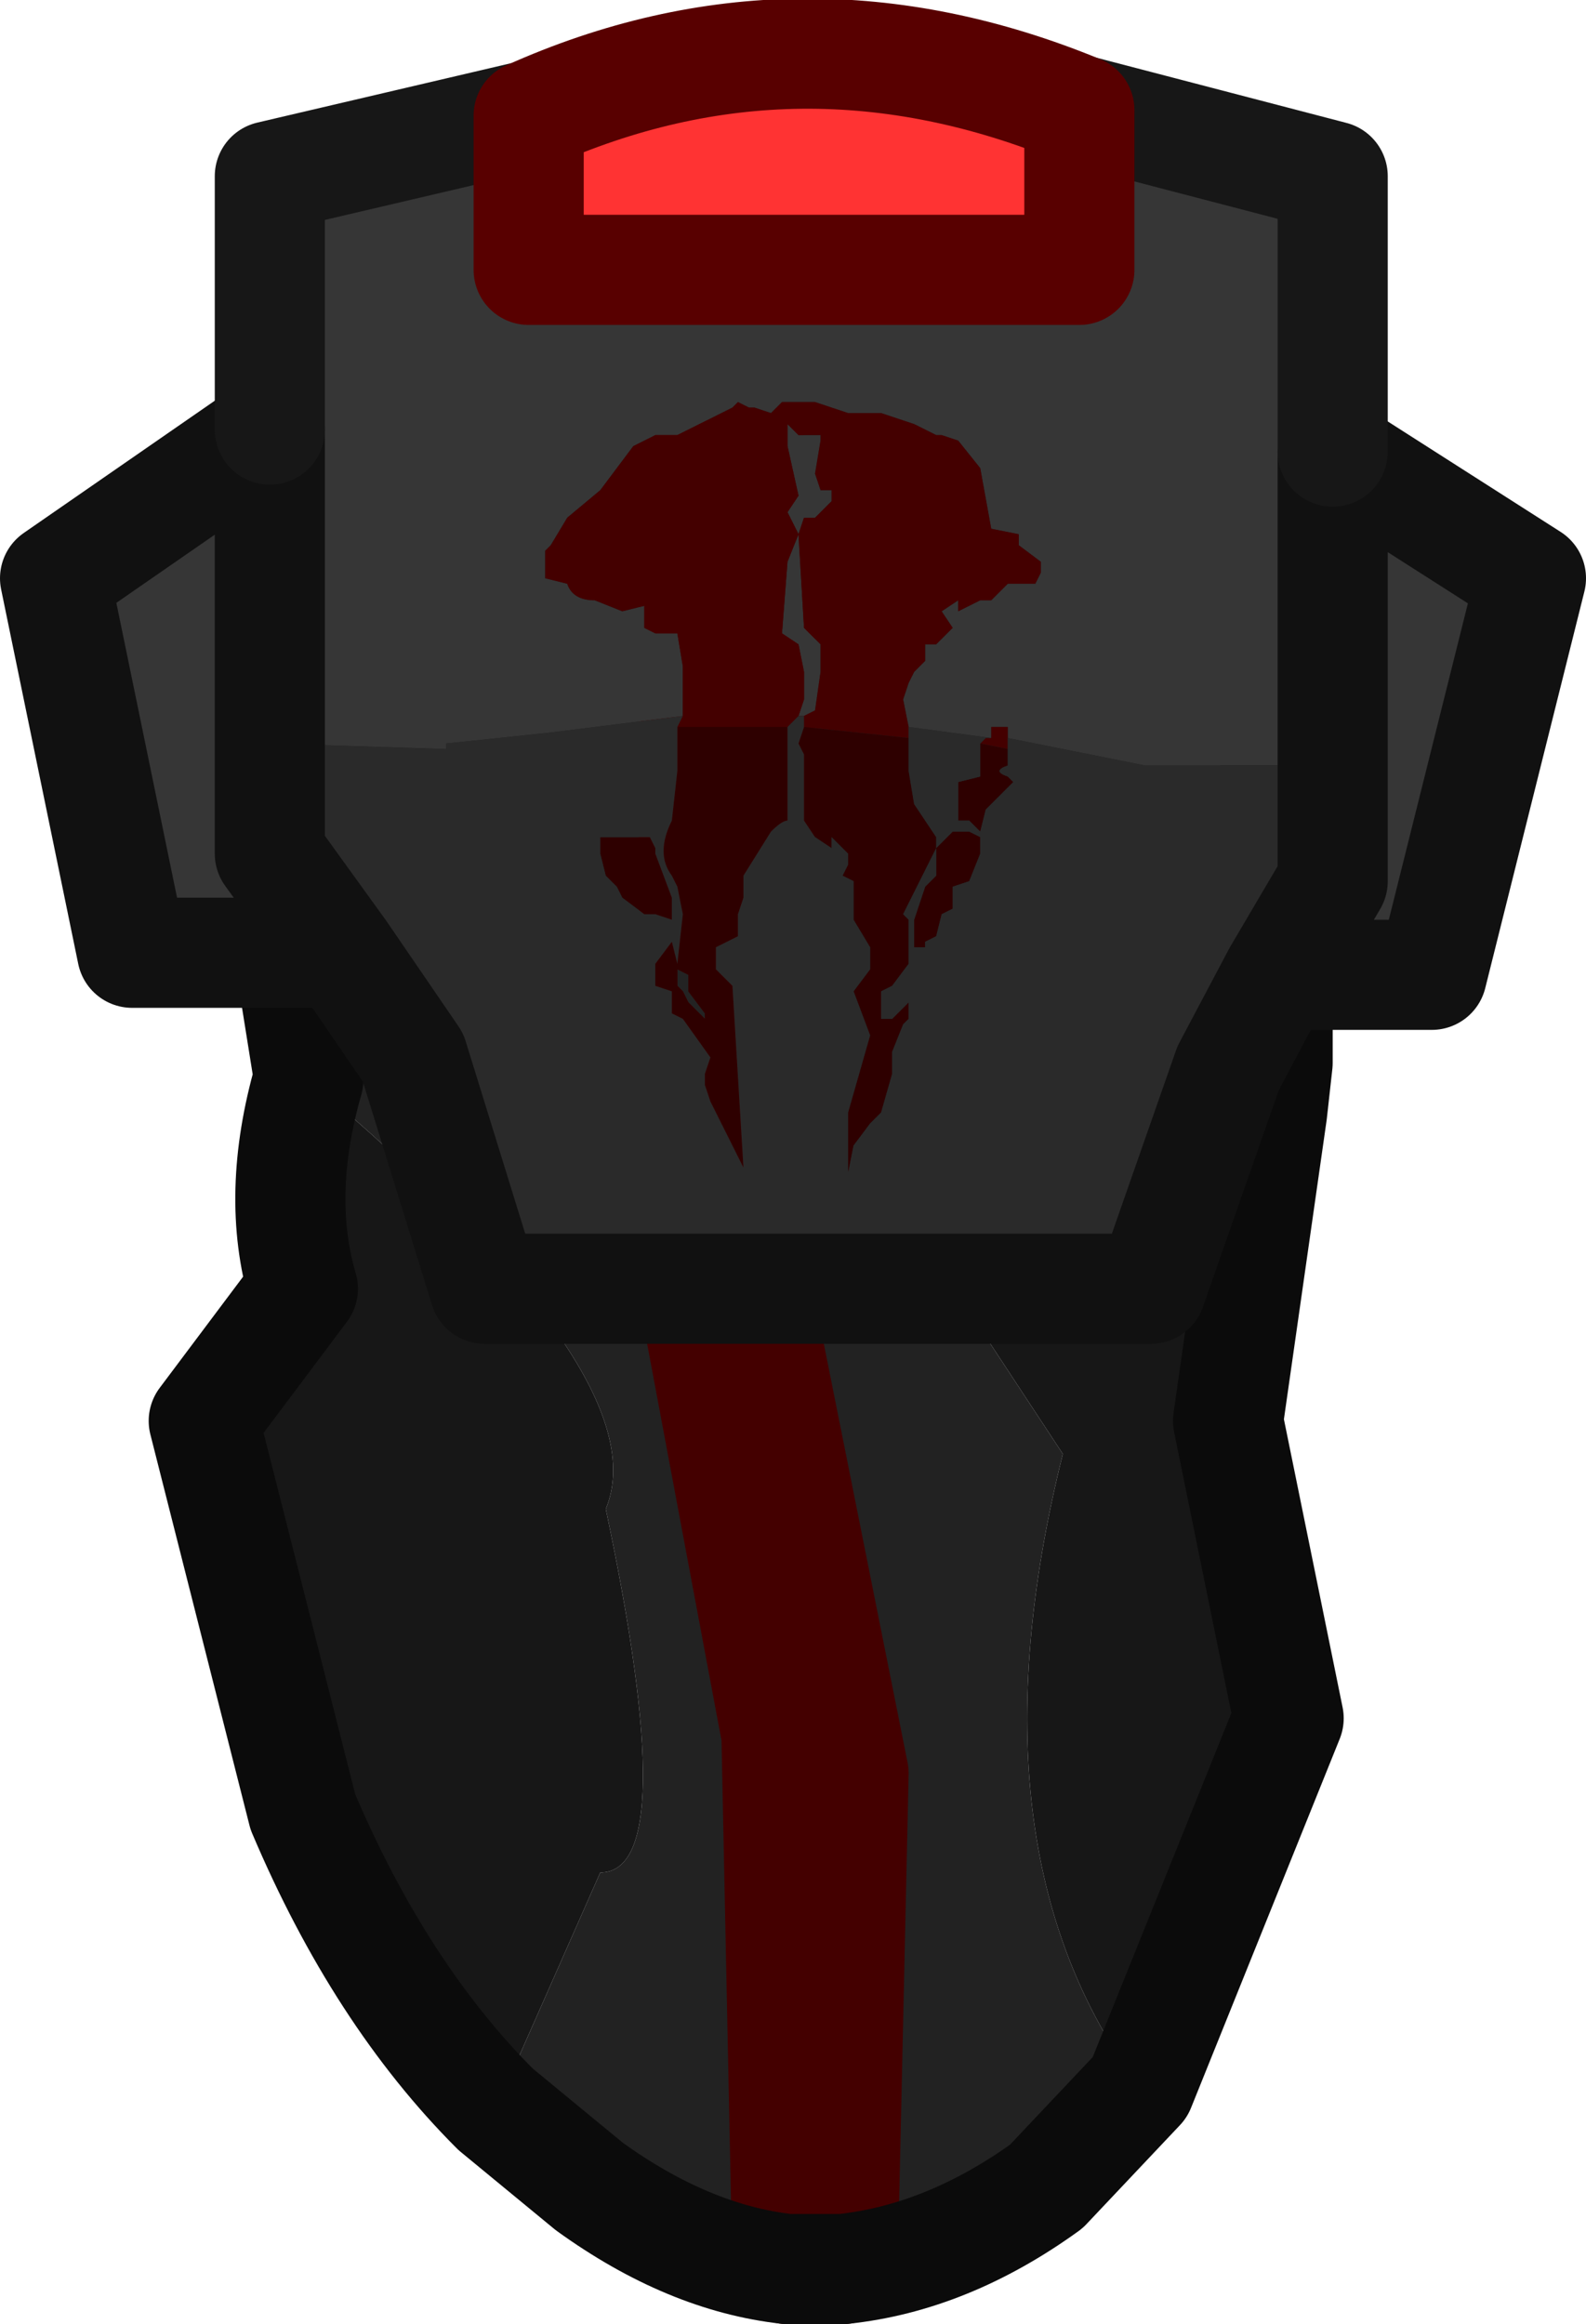 <?xml version="1.0" encoding="UTF-8" standalone="no"?>
<svg xmlns:ffdec="https://www.free-decompiler.com/flash" xmlns:xlink="http://www.w3.org/1999/xlink" ffdec:objectType="shape" height="21.1px" width="14.4px" xmlns="http://www.w3.org/2000/svg">
  <g transform="matrix(1.0, 0.0, 0.0, 1.0, 3.55, 2.9)">
    <path d="M3.35 1.35 L3.35 8.95 4.2 13.2 4.1 17.7 4.2 13.2 3.35 8.95 3.35 1.35 M-0.75 6.9 L-0.75 6.85 -1.15 4.35 Q-1.35 2.2 0.0 0.6 1.3 -1.0 3.5 -1.2 5.7 -1.4 6.85 0.4 7.95 2.2 8.05 4.35 L8.05 6.75 4.85 8.4 6.1 10.3 Q5.2 13.9 6.8 16.05 L5.95 16.95 Q5.05 17.6 4.1 17.7 L3.6 17.7 Q2.7 17.6 1.8 16.95 L0.95 16.25 1.9 14.1 Q2.65 14.1 1.95 10.8 2.45 9.6 -0.75 6.9 M2.75 1.4 L2.75 8.85 3.5 12.85 3.6 17.7 3.5 12.85 2.75 8.85 2.75 1.4" fill="#222222" fill-rule="evenodd" stroke="none"/>
    <path d="M-0.75 6.9 Q2.45 9.6 1.95 10.8 2.65 14.1 1.9 14.1 L0.95 16.25 Q-0.1 15.2 -0.8 13.55 L-1.7 10.0 -0.8 8.8 Q-1.05 7.95 -0.75 6.9 M8.05 6.75 L8.0 7.2 7.6 10.0 8.15 12.7 6.8 16.05 Q5.2 13.9 6.1 10.3 L4.85 8.4 8.05 6.75" fill="#171717" fill-rule="evenodd" stroke="none"/>
    <path d="M4.1 17.7 L4.2 13.2 3.35 8.95 3.35 1.35 M3.6 17.7 L3.5 12.85 2.75 8.85 2.75 1.4" fill="none" stroke="#440000" stroke-linecap="round" stroke-linejoin="round" stroke-width="1.0"/>
    <path d="M8.05 6.75 L8.05 4.35 Q7.95 2.2 6.85 0.4 5.7 -1.4 3.5 -1.2 1.3 -1.0 0.0 0.6 -1.35 2.2 -1.15 4.35 L-0.75 6.85 -0.75 6.9 Q-1.05 7.95 -0.8 8.8 L-1.7 10.0 -0.8 13.55 Q-0.1 15.2 0.95 16.25 L1.8 16.95 Q2.7 17.6 3.6 17.7 L4.1 17.7 Q5.05 17.6 5.95 16.95 L6.8 16.05 8.15 12.7 7.6 10.0 8.0 7.2 8.05 6.75 Z" fill="none" stroke="#0b0b0b" stroke-linecap="round" stroke-linejoin="round" stroke-width="1.0"/>
    <path d="M6.25 -1.9 L8.55 -1.3 8.55 1.2 8.55 4.05 8.55 1.2 10.35 2.35 9.45 5.95 8.05 5.95 8.55 5.1 8.55 4.05 6.85 4.05 5.6 3.8 5.6 3.7 5.45 3.7 5.45 3.8 4.7 3.7 4.65 3.45 4.7 3.3 4.75 3.2 4.85 3.1 4.85 2.95 4.95 2.95 5.0 2.9 5.1 2.8 5.0 2.65 5.15 2.55 5.15 2.65 5.25 2.6 5.35 2.55 5.45 2.55 5.6 2.4 5.7 2.4 5.85 2.4 5.9 2.3 5.9 2.2 5.7 2.05 5.7 1.95 5.45 1.9 5.35 1.35 5.15 1.1 5.0 1.05 4.95 1.05 4.75 0.95 4.45 0.85 4.15 0.85 4.0 0.8 3.85 0.75 3.7 0.75 3.55 0.75 3.45 0.85 3.3 0.8 3.25 0.8 3.15 0.75 3.1 0.8 2.6 1.05 2.4 1.05 2.2 1.15 2.05 1.35 1.9 1.55 1.6 1.8 1.45 2.05 1.4 2.1 1.4 2.3 1.4 2.35 1.6 2.4 Q1.65 2.55 1.85 2.55 L2.1 2.65 2.3 2.6 2.3 2.8 2.4 2.85 2.55 2.85 2.6 2.85 2.65 3.15 2.65 3.45 2.65 3.6 1.45 3.75 0.5 3.85 0.5 3.9 -1.1 3.85 -1.1 1.0 -1.1 3.85 -1.1 4.85 -0.45 5.75 -2.35 5.75 -3.05 2.35 -1.1 1.0 -1.1 -1.3 1.25 -1.85 1.25 -0.45 6.25 -0.45 6.25 -1.9 M3.7 3.6 L3.75 3.45 3.75 3.2 3.7 2.95 3.55 2.85 3.6 2.2 3.7 1.95 3.6 1.75 3.7 1.6 3.6 1.15 3.6 0.95 3.7 1.05 3.9 1.05 3.9 1.1 3.85 1.4 3.9 1.55 4.0 1.55 4.0 1.65 3.9 1.75 3.85 1.8 3.75 1.8 3.7 1.95 3.75 2.8 3.9 2.95 3.9 3.2 3.85 3.55 3.75 3.6 3.7 3.6" fill="#363636" fill-rule="evenodd" stroke="none"/>
    <path d="M2.6 5.9 L2.7 5.95 2.7 6.1 2.85 6.3 2.85 6.35 2.7 6.2 2.65 6.1 2.6 6.05 2.6 5.9" fill="#232323" fill-rule="evenodd" stroke="none"/>
    <path d="M2.65 3.6 L2.65 3.45 2.65 3.15 2.6 2.85 2.55 2.85 2.4 2.85 2.3 2.8 2.3 2.6 2.1 2.65 1.85 2.55 Q1.65 2.55 1.6 2.4 L1.4 2.35 1.4 2.3 1.4 2.1 1.45 2.05 1.6 1.8 1.9 1.55 2.05 1.35 2.2 1.15 2.4 1.05 2.6 1.05 3.1 0.8 3.15 0.75 3.25 0.8 3.3 0.8 3.45 0.85 3.55 0.75 3.7 0.75 3.85 0.75 4.0 0.8 4.15 0.85 4.45 0.85 4.75 0.95 4.95 1.05 5.0 1.05 5.15 1.1 5.35 1.35 5.45 1.9 5.7 1.95 5.7 2.05 5.9 2.2 5.9 2.3 5.85 2.4 5.7 2.4 5.6 2.4 5.45 2.55 5.35 2.55 5.25 2.6 5.15 2.65 5.15 2.55 5.0 2.65 5.1 2.8 5.0 2.9 4.95 2.95 4.85 2.95 4.85 3.1 4.75 3.2 4.7 3.3 4.65 3.45 4.7 3.7 4.7 3.8 3.75 3.7 3.75 3.6 3.85 3.55 3.9 3.2 3.9 2.95 3.75 2.8 3.7 1.95 3.75 1.8 3.85 1.8 3.9 1.75 4.0 1.65 4.0 1.55 3.9 1.55 3.85 1.4 3.9 1.1 3.9 1.05 3.7 1.05 3.6 0.95 3.6 1.15 3.7 1.6 3.6 1.75 3.7 1.95 3.6 2.2 3.55 2.85 3.7 2.95 3.75 3.2 3.75 3.45 3.7 3.6 3.6 3.7 2.6 3.7 2.65 3.6 M5.45 3.8 L5.45 3.7 5.6 3.7 5.6 3.8 5.6 3.9 5.35 3.85 5.4 3.8 5.45 3.8" fill="#440000" fill-rule="evenodd" stroke="none"/>
    <path d="M5.35 3.85 L5.6 3.9 5.6 4.05 Q5.45 4.1 5.6 4.15 L5.65 4.2 5.45 4.4 5.4 4.45 5.35 4.65 5.25 4.55 5.15 4.55 5.15 4.4 5.15 4.2 5.35 4.15 5.35 4.05 5.35 3.85 M4.7 3.8 L4.7 4.0 4.7 4.1 4.75 4.4 4.95 4.7 4.95 4.8 5.1 4.65 5.25 4.65 5.35 4.7 5.35 4.85 5.25 5.1 5.1 5.15 5.1 5.35 5.0 5.4 4.95 5.6 4.85 5.65 4.85 5.7 4.75 5.7 4.75 5.45 4.85 5.15 4.95 5.05 4.95 4.8 4.65 5.4 4.7 5.45 4.7 5.7 4.7 5.85 4.55 6.05 4.45 6.1 4.45 6.35 4.55 6.35 4.7 6.2 4.7 6.35 4.65 6.4 4.55 6.65 4.55 6.85 4.45 7.2 4.35 7.3 4.2 7.5 4.15 7.75 4.15 7.2 4.35 6.5 4.2 6.1 4.35 5.9 4.35 5.7 4.2 5.45 4.2 5.35 4.2 5.15 4.2 5.1 4.1 5.05 4.15 4.95 4.15 4.85 4.0 4.7 4.0 4.8 3.85 4.7 3.75 4.55 3.75 4.15 3.75 3.95 3.7 3.85 3.75 3.7 4.7 3.8 M3.6 3.7 L3.6 3.95 3.6 4.1 3.6 4.55 Q3.55 4.55 3.45 4.65 L3.2 5.05 3.2 5.25 3.15 5.4 3.15 5.6 2.95 5.7 2.95 5.9 3.1 6.05 3.2 7.7 2.95 7.2 2.9 7.1 2.85 6.95 2.85 6.85 2.9 6.7 2.65 6.35 2.55 6.3 2.55 6.1 2.4 6.05 2.4 5.95 2.4 5.85 2.55 5.65 2.6 5.85 2.65 5.4 2.6 5.15 2.55 5.05 Q2.4 4.85 2.55 4.55 L2.6 4.1 2.6 3.95 2.6 3.8 2.6 3.7 3.6 3.7 M2.4 4.8 L2.4 4.85 2.55 5.25 2.55 5.45 2.4 5.4 2.3 5.4 2.1 5.25 2.05 5.15 1.95 5.05 1.9 4.85 1.9 4.7 1.95 4.7 2.2 4.7 2.35 4.7 2.4 4.8 M2.6 5.9 L2.6 6.05 2.65 6.1 2.7 6.2 2.85 6.35 2.85 6.3 2.7 6.1 2.7 5.95 2.6 5.9" fill="#2e0000" fill-rule="evenodd" stroke="none"/>
    <path d="M6.25 -1.9 L6.25 -0.45 1.25 -0.45 1.25 -1.85 Q3.7 -2.95 6.25 -1.9" fill="#ff3333" fill-rule="evenodd" stroke="none"/>
    <path d="M-1.1 3.85 L0.5 3.9 0.5 3.85 1.45 3.75 2.65 3.6 2.6 3.7 2.6 3.8 2.6 3.95 2.6 4.1 2.55 4.55 Q2.4 4.85 2.55 5.05 L2.6 5.15 2.65 5.4 2.6 5.85 2.55 5.65 2.4 5.85 2.4 5.95 2.4 6.05 2.55 6.1 2.55 6.3 2.65 6.35 2.9 6.7 2.85 6.85 2.85 6.95 2.9 7.1 2.95 7.2 3.2 7.7 3.1 6.05 2.95 5.9 2.95 5.7 3.15 5.6 3.15 5.4 3.2 5.25 3.2 5.05 3.45 4.65 Q3.55 4.55 3.6 4.55 L3.6 4.1 3.6 3.95 3.6 3.7 3.7 3.6 3.75 3.6 3.75 3.7 3.7 3.85 3.75 3.95 3.75 4.15 3.75 4.55 3.85 4.7 4.0 4.8 4.0 4.7 4.15 4.85 4.15 4.95 4.1 5.05 4.2 5.1 4.2 5.15 4.2 5.35 4.2 5.45 4.35 5.7 4.35 5.9 4.2 6.1 4.35 6.5 4.15 7.2 4.15 7.75 4.2 7.5 4.35 7.3 4.45 7.2 4.55 6.85 4.55 6.65 4.65 6.4 4.7 6.35 4.7 6.2 4.55 6.35 4.45 6.35 4.45 6.1 4.55 6.05 4.7 5.85 4.7 5.7 4.7 5.45 4.65 5.4 4.95 4.8 4.95 5.05 4.85 5.15 4.75 5.45 4.75 5.7 4.85 5.7 4.85 5.65 4.95 5.6 5.0 5.4 5.1 5.35 5.1 5.15 5.25 5.1 5.35 4.85 5.35 4.7 5.25 4.65 5.1 4.65 4.95 4.8 4.95 4.7 4.75 4.4 4.7 4.1 4.7 4.0 4.7 3.8 4.7 3.7 5.45 3.8 5.4 3.8 5.35 3.85 5.35 4.05 5.35 4.15 5.15 4.2 5.15 4.4 5.15 4.55 5.25 4.55 5.35 4.65 5.4 4.45 5.45 4.4 5.65 4.2 5.6 4.15 Q5.45 4.1 5.6 4.05 L5.6 3.9 5.6 3.8 6.85 4.05 8.55 4.05 8.55 5.1 8.05 5.95 7.6 6.8 6.9 8.8 0.85 8.8 0.2 6.7 -0.45 5.75 -1.1 4.85 -1.1 3.85 M2.4 4.8 L2.35 4.7 2.2 4.7 1.95 4.7 1.9 4.7 1.9 4.85 1.95 5.05 2.05 5.15 2.1 5.25 2.3 5.4 2.4 5.4 2.55 5.45 2.55 5.25 2.4 4.85 2.4 4.8" fill="#2a2a2a" fill-rule="evenodd" stroke="none"/>
    <path d="M-1.1 1.0 L-1.1 3.85 -1.1 4.85 -0.45 5.75 -2.35 5.75 -3.05 2.35 -1.1 1.0 M8.55 4.05 L8.55 1.2 10.35 2.35 9.45 5.95 8.05 5.95 7.6 6.8 6.9 8.8 0.85 8.8 0.2 6.7 -0.45 5.75 M8.05 5.95 L8.55 5.1 8.55 4.05" fill="none" stroke="#111111" stroke-linecap="round" stroke-linejoin="round" stroke-width="1.0"/>
    <path d="M8.55 1.2 L8.55 -1.3 6.25 -1.9 M1.25 -1.85 L-1.1 -1.3 -1.1 1.0" fill="none" stroke="#171717" stroke-linecap="round" stroke-linejoin="round" stroke-width="1.0"/>
    <path d="M6.25 -1.9 L6.25 -0.45 1.25 -0.45 1.25 -1.85 Q3.7 -2.95 6.25 -1.9 Z" fill="none" stroke="#580000" stroke-linecap="round" stroke-linejoin="round" stroke-width="1.0"/>
  </g>
</svg>
